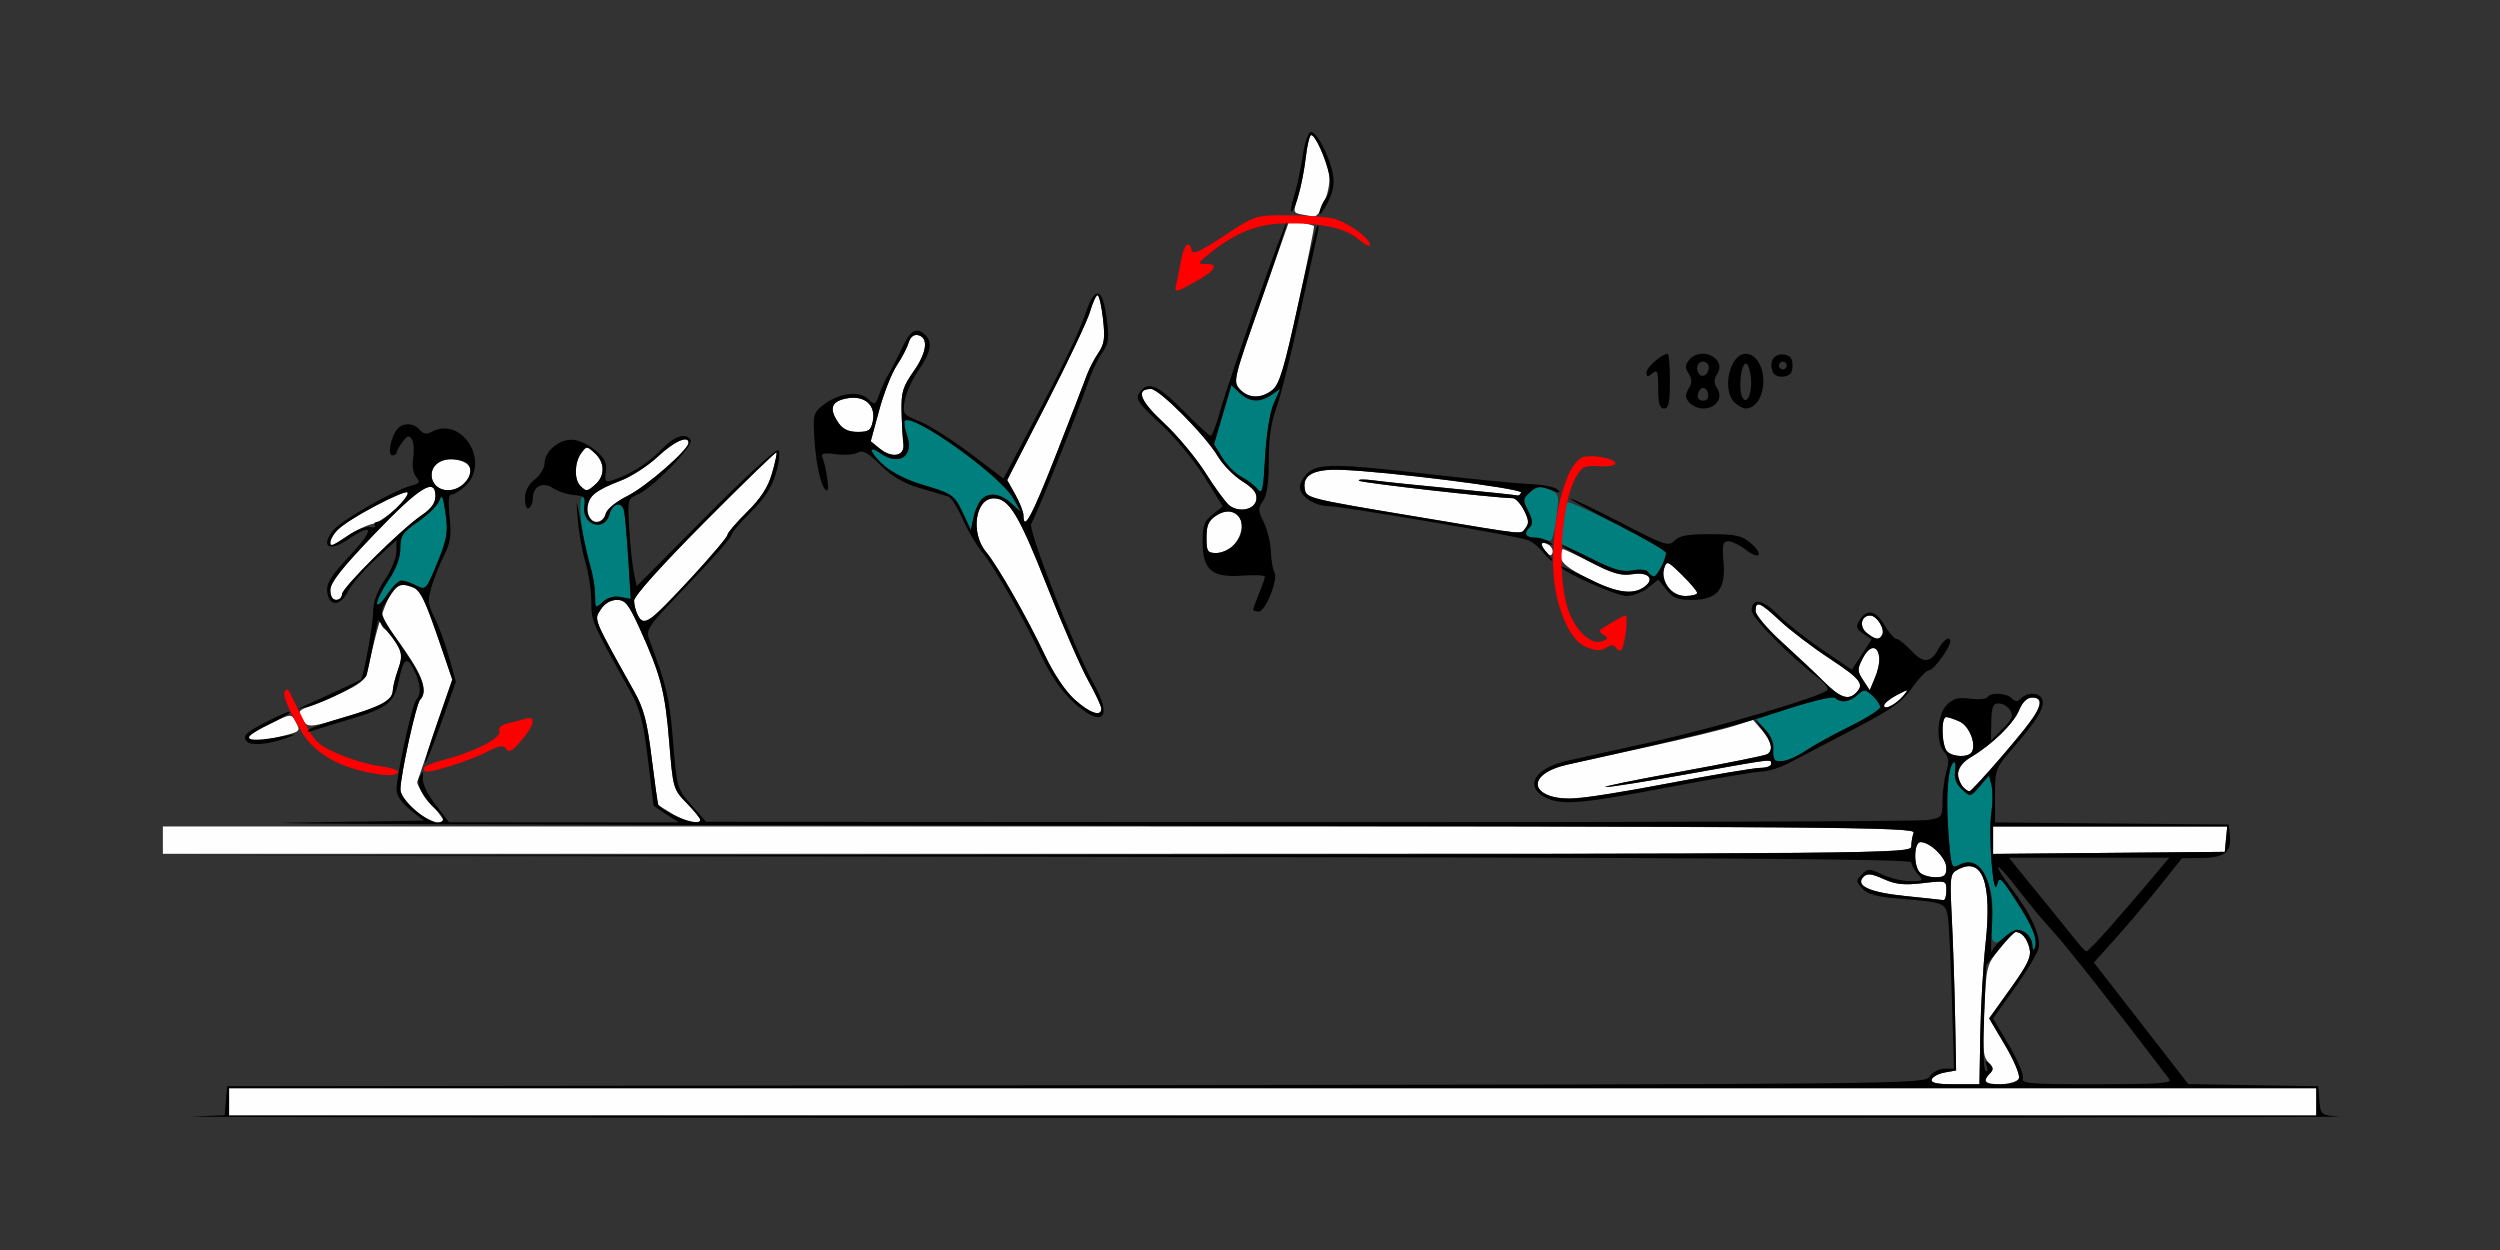 <?xml version="1.0" encoding="UTF-8" standalone="no"?>
<!-- Created with Inkscape (http://www.inkscape.org/) -->

<svg
   xmlns:dc="http://purl.org/dc/elements/1.1/"
   xmlns:cc="http://creativecommons.org/ns#"
   xmlns:rdf="http://www.w3.org/1999/02/22-rdf-syntax-ns#"
   xmlns:svg="http://www.w3.org/2000/svg"
   xmlns="http://www.w3.org/2000/svg"
   xmlns:sodipodi="http://sodipodi.sourceforge.net/DTD/sodipodi-0.dtd"
   xmlns:inkscape="http://www.inkscape.org/namespaces/inkscape"
   id="svg3336"
   version="1.1"
   inkscape:version="0.91 r13725"
   width="600"
   height="300"
   viewBox="0 0 600 300"
   sodipodi:docname="bb920801.svg">
  <rect x="0" y="0" width="600" height="300" fill="#333333" stroke="none"/>
  <defs
     id="defs3340" />
  <sodipodi:namedview
     pagecolor="#ffffff"
     bordercolor="#666666"
     borderopacity="1"
     objecttolerance="10"
     gridtolerance="10"
     guidetolerance="10"
     inkscape:pageopacity="0"
     inkscape:pageshadow="2"
     inkscape:window-width="1607"
     inkscape:window-height="851"
     id="namedview3338"
     showgrid="false"
     inkscape:zoom="0.8125046"
     inkscape:cx="123.63281"
     inkscape:cy="132.70556"
     inkscape:window-x="-22"
     inkscape:window-y="51"
     inkscape:window-maximized="0"
     inkscape:current-layer="svg3336" />
  <g
     id="g3346"
     transform="translate(34.417,24.913)">
    <path
       style="fill:#fefefe"
       d="m 20.561,239.531 0,-3.281 250.467,0 250.467,0 0,3.281 0,3.281 -250.467,0 -250.467,0 0,-3.281 z m 408.644,-5.391 c 0.214,-0.645 1.616,-1.392 3.115,-1.661 l 2.727,-0.49 -0.236,-12.635 c -0.13,-6.949 -0.48,-17.559 -0.778,-23.576 -0.519,-10.47 -0.457,-10.987 1.44,-12.005 5.9,-3.168 8.236,3.08 6.646,17.78 -0.586,5.419 -1.155,15.232 -1.265,21.805 l -0.199,11.951 -5.919,0.002 c -4.32,9.4e-4 -5.814,-0.315 -5.53,-1.17 z m 12.851,0.422 c 0,-0.412 0.508,-1.259 1.128,-1.882 0.881,-0.884 0.797,-1.464 -0.385,-2.649 -1.284,-1.288 -1.436,-3.166 -1.005,-12.415 0.499,-10.696 0.568,-10.971 3.718,-14.882 1.766,-2.191 3.497,-3.978 3.848,-3.97 1.445,0.033 2.722,1.537 3.293,3.879 0.495,2.03 -0.338,3.807 -4.533,9.672 l -5.139,7.186 3.845,6.493 c 2.121,3.581 3.603,7.126 3.305,7.906 -0.568,1.485 -8.076,2.101 -8.076,0.663 z m -19.159,-44.422 c -8.719,-0.889 -12.193,-2.503 -10.038,-4.665 0.84,-0.842 1.96,-0.71 4.778,0.564 2.906,1.315 4.88,1.525 9.377,1.002 5.68,-0.661 5.696,-0.656 5.696,1.773 0,1.34 -0.315,2.379 -0.701,2.31 -0.386,-0.07 -4.486,-0.512 -9.112,-0.983 z M 426.355,184.5 c -1.579,-1.584 -1.458,-7.312 0.154,-7.312 2.358,0 6.201,3.819 6.201,6.162 0,1.867 -0.469,2.276 -2.617,2.276 -1.439,0 -3.122,-0.506 -3.738,-1.125 z m -421.682,-7.781 0,-3.281 210.38,0 c 191.455,0 210.329,0.133 209.813,1.483 -0.312,0.816 -0.567,2.292 -0.567,3.281 0,1.767 -3.605,1.798 -209.813,1.798 l -209.813,0 0,-3.281 z m 439.252,0.014 0,-3.295 28.097,0 28.097,0 -0.293,3.047 -0.293,3.047 -27.804,0.248 -27.804,0.248 0,-3.295 z M 65.187,169.565 c -2.158,-1.768 -3.505,-3.68 -3.505,-4.975 0,-3.391 3.774,-20.601 4.731,-21.574 1.613,-1.64 0.9,-4.844 -2.111,-9.496 -3.849,-5.945 -7.293,-10.176 -7.293,-8.96 0,0.525 0.455,1.236 1.01,1.58 0.556,0.344 1.761,1.865 2.679,3.379 1.472,2.428 1.523,3.162 0.433,6.226 -0.68,1.91 -1.255,4.16 -1.277,4.999 -0.065,2.427 -2.197,3.626 -11.455,6.444 -7.874,2.396 -8.788,2.502 -9.848,1.141 -1.648,-2.117 -1.468,-2.799 0.935,-3.538 1.157,-0.356 4.725,-1.866 7.929,-3.356 4.636,-2.155 5.935,-3.233 6.361,-5.275 2.897,-13.905 5.677,-20.935 8.216,-20.782 4.177,0.252 4.81,1.277 9.755,15.793 l 2.368,6.953 -4.003,11.797 c -2.202,6.489 -4.169,12.236 -4.372,12.772 -0.203,0.536 1.114,2.712 2.927,4.837 1.813,2.124 3.295,4.111 3.295,4.416 0,1.469 -3.637,0.191 -6.776,-2.381 z m 61.916,0.948 c -1.799,-1.089 -3.379,-2.074 -3.511,-2.19 -0.132,-0.116 -0.851,-5.158 -1.599,-11.205 -1.125,-9.098 -1.873,-11.913 -4.334,-16.322 -9.82,-17.589 -9.547,-16.917 -7.907,-19.428 0.944,-1.445 2.39,-2.306 3.874,-2.306 2.036,0 2.808,0.968 5.51,6.915 5.04,11.094 6.074,15.07 7.055,27.116 0.914,11.221 0.97,11.419 4.19,14.726 1.795,1.844 3.264,3.651 3.264,4.016 0,1.298 -3.321,0.627 -6.542,-1.323 z m 209.579,-4.783 c -4.28,-2.07 -1.737,-5.628 5.105,-7.142 2.461,-0.545 11.413,-2.521 19.895,-4.391 8.481,-1.87 17.494,-4.061 20.029,-4.868 l 4.608,-1.467 2.167,2.528 c 2.318,2.703 2.756,4.76 1.216,5.715 -0.523,0.325 -9.881,2.21 -20.794,4.189 -10.913,1.979 -19.002,3.636 -17.974,3.681 1.028,0.045 10.07,-1.392 20.093,-3.193 20.681,-3.717 19.626,-3.591 19.626,-2.344 0,0.516 -1.157,0.938 -2.57,0.938 -1.414,3.9e-4 -11.402,1.683 -22.196,3.738 -20.328,3.871 -25.63,4.346 -29.206,2.617 z m 99.953,-1.856 c -2.107,-2.114 -1.269,-5.165 1.941,-7.065 5.083,-3.008 10.224,-8.004 11.575,-11.249 0.833,-2 1.919,-3.062 3.132,-3.062 2.101,0 2.318,1.429 0.655,4.313 -1.414,2.452 -14.966,18.182 -15.668,18.185 -0.283,9.4e-4 -1.019,-0.504 -1.636,-1.123 z m -3.738,-8.438 c -1.327,-1.331 -1.52,-8.25 -0.231,-8.25 0.49,0 1.941,0.48 3.225,1.067 2.339,1.069 4.074,5.454 2.908,7.348 -0.81,1.315 -4.531,1.211 -5.902,-0.165 z M 25.234,152.07 c 0,-0.408 2.303,-1.875 5.118,-3.26 4.947,-2.434 5.15,-2.458 6.075,-0.726 1.36,2.548 1.381,2.523 -3.196,3.679 -4.867,1.229 -7.997,1.349 -7.997,0.307 z m 198.225,-9.128 c -2.211,-2.003 -4.999,-6.162 -7.071,-10.547 -4.328,-9.156 -11.331,-21.44 -14.19,-24.889 -3.751,-4.525 -2.536,-12.819 1.879,-12.819 3.682,0 6.001,3.82 12.842,21.155 3.649,9.248 8.065,19.385 9.812,22.529 1.747,3.143 3.177,6.202 3.177,6.797 0,2.045 -2.804,1.077 -6.448,-2.226 z m 194.299,1.49 c 0,-0.521 1.367,-1.655 3.037,-2.522 2.862,-1.484 2.961,-1.483 1.712,0.027 -1.797,2.173 -4.75,3.724 -4.75,2.495 z m -14.486,-5.795 c -2.056,-2.053 -6.577,-6.309 -10.047,-9.458 -3.47,-3.149 -6.308,-6.503 -6.308,-7.452 0,-2.573 1.057,-2.147 5.905,2.381 2.419,2.259 7.757,6.32 11.863,9.024 7.487,4.931 8.428,6.153 6.344,8.243 -1.867,1.872 -3.836,1.177 -7.757,-2.738 z m 9.473,-0.292 c -1.448,-2.216 -1.456,-2.644 -0.096,-5.282 2.767,-5.368 5.415,-1.241 2.961,4.615 l -1.29,3.078 -1.575,-2.411 z m 0.924,-11.298 c -1.952,-1.482 -1.46,-4.234 0.756,-4.234 1.635,0 3.678,3.369 2.854,4.707 -0.752,1.221 -1.511,1.121 -3.61,-0.473 z m -294.937,-4.16 c -0.536,-1.004 -0.974,-2.645 -0.974,-3.646 0,-1.108 6.623,-8.485 16.932,-18.858 9.313,-9.371 17.073,-16.896 17.246,-16.723 0.173,0.173 -0.305,2.432 -1.061,5.02 -0.989,3.385 -2.682,5.996 -6.031,9.306 -2.561,2.53 -4.656,4.983 -4.656,5.45 0,1.155 -16.683,19.236 -18.795,20.37 -1.297,0.696 -1.912,0.484 -2.661,-0.92 z m -73.871,-6.204 c 0,-1.757 2.752,-5.255 10.514,-13.359 10.898,-11.38 14.72,-13.769 14.72,-9.2 0,1.67 -0.987,3.045 -3.337,4.647 -4.984,3.398 -19.093,17.397 -19.093,18.945 0,0.741 -0.631,1.348 -1.402,1.348 -0.878,0 -1.402,-0.889 -1.402,-2.38 z m 320.972,-0.855 c -0.924,-1.415 -1.255,-3.074 -0.862,-4.317 0.61,-1.929 0.802,-1.86 4.283,1.551 2.004,1.963 3.644,3.906 3.644,4.317 0,0.411 -1.252,0.747 -2.782,0.747 -1.922,0 -3.246,-0.711 -4.283,-2.298 z m -19.337,-1.98 c -4.584,-2.36 -6.308,-3.757 -6.308,-5.11 0,-1.024 0.221,-1.862 0.491,-1.862 0.27,0 3.444,1.492 7.054,3.315 5.167,2.61 7.227,3.191 9.683,2.728 3.754,-0.706 5.444,1.088 2.831,3.005 -2.774,2.035 -7.005,1.396 -13.749,-2.076 z m -9.98,-6.423 c -1.478,-1.786 -1.036,-2.667 0.776,-1.544 0.69,0.428 1.083,1.295 0.873,1.927 -0.272,0.817 -0.748,0.707 -1.649,-0.383 z m -81.375,-3.34 c 0,-2.923 0.495,-4.054 2.291,-5.234 3.279,-2.155 6.121,-1.012 6.121,2.463 0,3.366 -2.928,6.499 -6.075,6.499 -2.101,0 -2.336,-0.376 -2.336,-3.728 z m -210.28,1.02 c 0,-1.936 3.733,-4.931 10.631,-8.529 4.048,-2.111 7.594,-3.604 7.88,-3.318 0.956,0.959 -5.676,6.962 -8.341,7.549 -1.447,0.319 -4.136,1.604 -5.975,2.856 -3.672,2.5 -4.195,2.68 -4.195,1.442 z M 306.075,99.183 c -27.151,-4.531 -27.031,-4.501 -27.382,-6.94 -0.46,-3.199 2.284,-4.606 8.6,-4.409 10.57,0.329 43.611,4.482 43.342,5.448 -0.144,0.516 -0.547,0.842 -0.896,0.725 -0.349,-0.117 -7.289,-0.851 -15.421,-1.632 -8.132,-0.781 -16.678,-1.674 -18.991,-1.985 -2.313,-0.311 -3.927,-0.281 -3.585,0.067 0.486,0.495 31.946,4.07 36.973,4.201 0.629,0.017 1.812,1.326 2.629,2.91 1.158,2.247 1.241,3.174 0.377,4.219 -1.344,1.625 1.294,1.892 -25.645,-2.603 z m -198.91,0.505 c -1.195,-1.199 -0.611,-4.72 1.012,-6.102 0.9,-0.766 3.726,-2.168 6.282,-3.115 2.556,-0.947 6.595,-3.55 8.975,-5.784 3.913,-3.672 7.406,-5.241 7.406,-3.327 0,1.655 -10.144,10.493 -14.599,12.719 -2.795,1.397 -4.994,3.191 -5.286,4.312 -0.486,1.865 -2.528,2.563 -3.791,1.296 z m 104.05,-0.888 c 0,-0.832 -0.88,-3.084 -1.957,-5.005 l -1.957,-3.492 9.357,-18.198 c 5.146,-10.009 9.878,-19.991 10.516,-22.182 0.637,-2.191 1.459,-3.984 1.825,-3.984 0.366,0 0.952,2.541 1.303,5.646 0.528,4.684 0.338,6.081 -1.118,8.203 -0.965,1.406 -2.211,3.823 -2.769,5.37 -0.558,1.547 -3.862,10.09 -7.343,18.984 -5.807,14.84 -7.857,18.664 -7.857,14.659 z m 49.389,-2.432 c -0.849,-0.666 -3.409,-4.165 -5.689,-7.774 -2.28,-3.609 -6.776,-9.003 -9.991,-11.985 -5.786,-5.366 -6.851,-8.171 -3.105,-8.171 2.017,0 13.095,11.169 16.099,16.232 1.167,1.967 3.78,4.625 5.806,5.908 2.749,1.741 3.61,2.856 3.392,4.393 -0.347,2.444 -4.139,3.258 -6.511,1.397 z M 70.28,91.688 c -2.499,-2.507 -0.56,-6.375 3.195,-6.375 5.028,0 6.658,2.919 3.321,5.948 -2.008,1.823 -4.933,2.014 -6.515,0.427 z m 34.579,0 c -1.518,-1.523 -1.416,-5.613 0.196,-7.824 1.293,-1.774 1.354,-1.774 3.271,-0.034 2.409,2.187 2.514,5.371 0.244,7.431 -2.04,1.852 -2.264,1.878 -3.711,0.427 z m 71.827,-8.958 -2.135,-1.734 2.027,-7.451 c 1.115,-4.098 3.013,-8.928 4.22,-10.732 1.206,-1.805 2.481,-4.254 2.833,-5.444 0.397,-1.341 1.231,-2.05 2.196,-1.865 2.658,0.508 2.273,4.086 -0.93,8.645 -2.651,3.772 -3.041,5.063 -2.936,9.71 0.067,2.948 0.262,6.415 0.435,7.704 0.404,3.015 -2.663,3.642 -5.71,1.167 z m -9.811,-6.063 c -2.42,-3.465 -1.847,-5.258 1.903,-5.963 4.311,-0.811 7.053,1.576 6.281,5.469 -0.435,2.193 -0.976,2.578 -3.621,2.578 -2.153,0 -3.556,-0.64 -4.564,-2.084 z m 96.23,-8.205 c -1.616,-1.791 -1.45,-2.475 5.141,-21.182 l 6.811,-19.331 2.824,0.566 c 1.553,0.312 2.932,0.675 3.065,0.809 0.133,0.133 -1.591,8.662 -3.831,18.954 -3.295,15.139 -4.463,19.029 -6.118,20.373 -2.687,2.182 -5.819,2.107 -7.891,-0.19 z m 14.773,-41.926 c -1.943,-0.38 -1.975,-0.561 -0.769,-4.325 0.692,-2.161 1.53,-6.355 1.861,-9.32 C 279.303,9.926 279.886,7.5 280.268,7.5 c 0.932,0 3.435,5.372 4.262,9.148 0.712,3.25 -1.894,10.586 -3.689,10.387 -0.514,-0.057 -1.847,-0.282 -2.962,-0.5 z"
       id="path3356"
       inkscape:connector-curvature="0" />
    <path
       style="fill:#007f7f"
       d="m 453.345,201.83 c -0.041,-1.142 -0.955,-2.549 -2.031,-3.127 -1.614,-0.866 -2.34,-0.691 -4.136,1.003 -3.035,2.86 -4.191,1.707 -3.571,-3.56 1.076,-9.145 -2.977,-16.079 -7.864,-13.455 -1.801,0.967 -1.905,0.645 -2.54,-7.851 -0.646,-8.645 -0.085,-15.963 1.291,-16.816 0.376,-0.233 0.516,0.723 0.311,2.126 -0.257,1.76 0.257,3.121 1.659,4.395 2.032,1.845 2.033,1.845 4.257,-0.749 l 2.224,-2.594 0.596,2.38 c 0.328,1.309 0.311,4.286 -0.038,6.616 -0.771,5.157 0.458,20.803 1.359,17.302 0.563,-2.188 0.865,-1.942 4.538,3.708 4.099,6.306 5.326,9.434 4.506,11.486 -0.267,0.667 -0.518,0.278 -0.559,-0.864 z m -62.04,-43.99 c -0.339,-0.34 -0.383,-1.551 -0.098,-2.691 0.348,-1.392 -0.238,-2.954 -1.784,-4.758 l -2.303,-2.686 9.01,-2.975 c 5.39,-1.78 9.367,-2.637 9.898,-2.134 1.357,1.286 3.455,1.008 5.347,-0.71 1.593,-1.446 1.836,-1.436 3.578,0.145 1.028,0.933 1.869,2.172 1.869,2.752 0,0.58 -3.259,2.658 -7.243,4.617 -3.984,1.959 -8.715,4.54 -10.514,5.737 -3.776,2.511 -6.876,3.59 -7.761,2.703 z M 56.075,119.89 c 0,-0.816 1.254,-3.339 2.787,-5.608 1.833,-2.714 2.793,-5.313 2.804,-7.596 0.015,-3.058 0.524,-3.821 4.285,-6.416 2.348,-1.62 4.612,-3.855 5.032,-4.967 0.631,-1.671 0.882,-1.248 1.447,2.44 0.792,5.171 0.499,6.8 -2.487,13.845 -2.132,5.029 -2.265,5.146 -4.527,3.998 -3.534,-1.794 -4.397,-1.511 -6.97,2.288 -1.314,1.94 -2.37,2.838 -2.37,2.016 z m 52.336,-1.939 c 0,-1.803 -0.622,-5.349 -1.381,-7.88 -1.833,-6.107 -2.796,-15 -1.699,-15.681 0.49,-0.304 0.707,0.591 0.495,2.041 -0.68,4.65 4.868,6.549 6.037,2.067 0.706,-2.709 2.993,-3.186 3.498,-0.73 0.235,1.142 0.69,6.348 1.011,11.568 l 0.584,9.492 -2.436,-0.467 c -1.555,-0.298 -3.1,0.136 -4.272,1.2 -1.792,1.627 -1.836,1.588 -1.836,-1.61 z m 252.752,-5.535 c -0.375,-0.609 -1.879,-0.787 -3.72,-0.44 -2.433,0.458 -4.6,-0.167 -10.178,-2.936 l -7.087,-3.518 0.599,-4.714 c 0.329,-2.593 0.77,-4.908 0.98,-5.145 0.606,-0.686 23.665,11.105 23.665,12.101 0,1.515 -2.125,5.674 -2.899,5.674 -0.401,0 -1.013,-0.46 -1.359,-1.022 z m -26.817,-8.087 c -2.755,-0.419 -3.171,-1.163 -1.556,-2.783 0.729,-0.731 0.608,-1.806 -0.433,-3.824 -1.352,-2.622 -1.324,-2.917 0.416,-4.497 1.481,-1.345 2.383,-1.503 4.405,-0.772 2.08,0.752 2.498,1.421 2.302,3.687 -0.453,5.225 -1.247,8.862 -1.905,8.721 -0.362,-0.077 -1.815,-0.316 -3.229,-0.531 z M 196.728,98.306 c -2.097,-4.475 -2.474,-4.734 -10.222,-7.029 -3.053,-0.904 -6.943,-2.871 -8.645,-4.37 -3.474,-3.059 -4.222,-5.305 -1.018,-3.053 4.522,3.177 8.177,0.734 6.428,-4.298 -0.57,-1.641 -0.813,-3.209 -0.539,-3.483 1.907,-1.913 22.928,13.121 26.028,18.616 l 1.851,3.281 -2.329,-2.109 c -4.174,-3.781 -7.903,-2.317 -9.104,3.573 l -0.583,2.859 -1.868,-3.986 z m 70.63,-5.872 c -0.734,-0.891 -2.48,-2.215 -3.882,-2.942 -1.401,-0.727 -3.442,-2.774 -4.536,-4.548 l -1.988,-3.227 2.082,-7.098 2.082,-7.098 1.979,1.865 c 2.369,2.233 4.921,2.376 7.689,0.431 l 2.041,-1.434 -1.55,3.543 c -0.922,2.107 -1.76,7.31 -2.067,12.836 -0.457,8.221 -0.67,9.106 -1.85,7.673 z"
       id="path3352"
       inkscape:connector-curvature="0" />
    <path
       style="fill:#fe0000"
       d="m 53.271,160.328 c -6.849,-1.479 -12.193,-4.707 -14.912,-9.008 -3.284,-5.195 -5.149,-9.635 -4.373,-10.413 0.326,-0.327 0.698,-0.419 0.827,-0.204 0.129,0.215 1.621,3.19 3.318,6.612 2.84,5.729 3.505,6.41 8.411,8.613 2.93,1.316 7.527,2.683 10.216,3.038 2.689,0.355 4.662,1.014 4.384,1.465 -0.58,0.942 -3.191,0.908 -7.871,-0.103 z m 14.019,-0.842 c 0,-0.454 1.998,-1.324 4.439,-1.932 7.222,-1.798 14.312,-5.371 13.721,-6.915 -0.346,-0.905 0.345,-1.552 2.111,-1.975 1.444,-0.346 3.362,-0.848 4.261,-1.116 2.504,-0.746 1.99,1.639 -1.141,5.299 -2.135,2.496 -2.969,2.956 -3.612,1.99 -0.677,-1.017 -1.613,-0.857 -4.934,0.846 -3.541,1.816 -12.02,4.584 -14.145,4.617 -0.386,0.007 -0.701,-0.361 -0.701,-0.815 z m 278.906,-29.141 c -4.264,-1.731 -7.856,-10.957 -7.861,-20.189 -0.007,-11.649 2.947,-22.794 6.664,-25.145 1.678,-1.062 8.273,-0.026 8.273,1.299 0,0.502 -1.751,0.799 -3.892,0.661 -3.454,-0.223 -4.079,0.065 -5.553,2.561 -3.602,6.099 -4.671,23.705 -1.929,31.791 1.743,5.143 5.56,8.693 8.237,7.662 1.407,-0.542 1.462,-0.784 0.334,-1.484 -0.742,-0.46 -1.151,-0.987 -0.908,-1.171 1.584,-1.204 5.62,-3.517 6.138,-3.517 0.748,0 -0.146,7.399 -0.997,8.253 -0.328,0.329 -0.9,0.106 -1.271,-0.497 -0.443,-0.719 -1.148,-0.795 -2.052,-0.222 -1.643,1.042 -2.61,1.042 -5.181,-0.002 z M 247.966,42.891 c 0.278,-1.16 0.791,-3.691 1.14,-5.625 0.649,-3.592 1.919,-4.662 2.461,-2.074 0.229,1.095 2.1,0.254 7.779,-3.498 7.45,-4.922 7.503,-4.939 14.953,-4.944 4.112,-0.003 9.041,0.322 10.954,0.723 3.505,0.733 9.14,4.707 9.14,6.445 0,0.516 -1.264,-0.129 -2.808,-1.433 -3.239,-2.734 -8.992,-3.943 -17.898,-3.762 -6.511,0.133 -11.82,2.311 -18.079,7.418 -2.654,2.165 -2.691,2.288 -0.701,2.293 3.291,0.007 2.489,1.503 -2.221,4.143 -5.255,2.946 -5.352,2.952 -4.72,0.315 z"
       id="path3350"
       inkscape:connector-curvature="0" />
    <path
       style="fill:#000000"
       d="m 11.862,243.053 7.656,-0.315 0.288,-3.479 0.288,-3.479 203.652,-0.236 c 202.381,-0.235 203.66,-0.248 204.96,-2.109 0.719,-1.03 2.325,-1.873 3.568,-1.873 l 2.261,0 -0.494,-16.641 c -0.272,-9.152 -0.7,-18.008 -0.953,-19.68 -0.522,-3.456 -0.883,-3.594 -11.746,-4.486 -5.414,-0.445 -7.567,-1.036 -8.816,-2.42 -1.541,-1.708 -1.548,-1.937 -0.098,-3.391 1.45,-1.454 1.779,-1.452 4.876,0.029 1.827,0.874 4.844,1.589 6.705,1.589 3.219,0 3.309,-0.084 1.837,-1.714 -0.851,-0.943 -1.547,-2.208 -1.547,-2.81 0,-0.832 -50.523,-1.153 -210.047,-1.334 L 4.206,180.465 214.252,180.232 c 206.358,-0.228 210.047,-0.264 210.047,-2.031 0,-0.989 0.255,-2.466 0.567,-3.281 0.516,-1.349 -18.434,-1.502 -210.047,-1.699 C 98.982,173.103 18.4,172.787 35.749,172.519 l 31.543,-0.488 -3.272,-2.618 c -2.033,-1.627 -3.272,-3.434 -3.272,-4.773 0,-3.43 3.766,-20.644 4.731,-21.625 1.298,-1.32 1.067,-3.989 -0.633,-7.285 -1.689,-3.276 -2.459,-2.636 -3.628,3.02 -1.022,4.944 -2.786,6.305 -11.581,8.936 -4.427,1.324 -8.679,2.623 -9.45,2.885 -0.878,0.299 -1.053,0.163 -0.467,-0.366 0.514,-0.464 4.299,-1.8 8.411,-2.97 8.619,-2.452 11.665,-4.115 11.723,-6.397 0.023,-0.89 0.589,-3.158 1.259,-5.039 1.314,-3.691 0.954,-4.93 -2.737,-9.407 l -2.073,-2.514 -1.145,5.795 c -0.63,3.187 -1.342,6.539 -1.583,7.449 -0.42,1.585 -9.443,6.38 -14.322,7.611 l -2.336,0.589 2.336,-1.109 c 1.285,-0.61 4.65,-2.152 7.477,-3.427 2.827,-1.275 5.273,-2.424 5.436,-2.553 0.663,-0.525 2.975,-13.312 2.975,-16.452 0,-2.198 0.972,-4.814 2.787,-7.5 1.533,-2.269 2.794,-5.349 2.804,-6.845 l 0.017,-2.719 -5.028,4.594 c -2.765,2.527 -5.741,5.99 -6.612,7.697 -1.891,3.702 -4.575,3.717 -5.002,0.028 -0.225,-1.944 0.957,-3.813 5.481,-8.664 5.952,-6.382 5.725,-8.033 -0.519,-3.782 -4.403,2.997 -6.54,1.797 -3.669,-2.061 1.815,-2.439 14.606,-9.786 19.007,-10.917 1.922,-0.494 2.077,-0.797 1.047,-2.042 -0.729,-0.881 -1.009,-2.701 -0.705,-4.581 0.278,-1.716 0.138,-3.714 -0.309,-4.441 -0.669,-1.086 -1.065,-0.988 -2.223,0.549 -0.775,1.029 -1.422,2.187 -1.439,2.574 -0.016,0.387 -0.496,0.703 -1.066,0.703 -1.188,0 -0.326,-4.447 1.225,-6.323 1.316,-1.59 3.999,-1.486 5.402,0.209 0.833,1.007 1.615,1.135 2.857,0.469 7.247,-3.891 14.175,7.238 8.081,12.981 -1.19,1.121 -2.655,2.038 -3.257,2.038 -0.775,0 -0.928,1.587 -0.527,5.439 0.456,4.375 0.199,6.163 -1.312,9.141 -1.033,2.036 -2.391,5.423 -3.018,7.527 -1.002,3.366 -0.916,4.265 0.723,7.5 1.024,2.021 2.592,6.297 3.485,9.501 l 1.623,5.826 -3.517,9.901 c -1.934,5.446 -3.672,9.746 -3.861,9.556 -0.189,-0.19 1.205,-4.742 3.098,-10.116 l 3.443,-9.77 -2.389,-7.018 c -4.163,-12.228 -5.163,-14.403 -6.945,-15.106 -3.091,-1.219 -3.887,-0.876 -6.03,2.602 -2.369,3.845 -2.744,2.722 4.524,13.541 3.909,5.819 4.822,8.988 3.096,10.743 -0.959,0.975 -4.731,18.186 -4.731,21.586 0,2.315 6.206,7.898 8.779,7.898 1.901,0 1.926,-1.292 0.056,-2.849 -3.322,-2.766 -5.233,-6.451 -4.228,-8.153 0.872,-1.477 0.953,-1.433 0.755,0.406 -0.127,1.183 1.171,3.862 3.049,6.293 l 3.271,4.233 27.57,0.02 27.57,0.02 -3.037,-1.951 c -1.671,-1.073 -3.037,-2.031 -3.037,-2.129 0,-0.098 -0.615,-5.147 -1.366,-11.221 -1.131,-9.142 -1.877,-11.96 -4.337,-16.371 -9.242,-16.568 -9.207,-16.488 -9.229,-21.351 -0.012,-2.625 -0.643,-6.844 -1.403,-9.375 -0.76,-2.531 -1.591,-7.133 -1.847,-10.227 -0.462,-5.581 -0.455,-5.569 0.849,1.406 0.723,3.867 1.764,8.505 2.314,10.306 0.55,1.801 0.999,4.714 0.999,6.473 0,3.12 0.045,3.158 1.836,1.531 1.172,-1.064 2.717,-1.498 4.272,-1.2 l 2.436,0.467 -0.584,-9.492 c -0.321,-5.221 -0.776,-10.426 -1.011,-11.568 -0.505,-2.456 -2.792,-1.979 -3.498,0.73 -1.142,4.381 -6.72,2.602 -6.057,-1.931 0.313,-2.142 0.006,-2.473 -2.468,-2.663 -1.554,-0.119 -3.811,-0.863 -5.014,-1.654 -2.516,-1.654 -4.866,-0.448 -4.866,2.497 0,0.938 -0.421,1.966 -0.935,2.284 -0.543,0.337 -0.935,-0.593 -0.935,-2.22 0,-1.87 0.776,-3.412 2.336,-4.643 1.285,-1.014 2.336,-2.732 2.336,-3.818 0,-2.824 3.278,-5.724 6.47,-5.724 1.596,0 3.963,1.039 5.691,2.498 2.337,1.973 2.877,3.059 2.568,5.168 -0.343,2.343 -0.152,2.597 1.552,2.07 4.12,-1.275 8.614,-4.082 11.706,-7.31 3.23,-3.373 5.931,-4.258 7.117,-2.333 0.79,1.281 -9.268,11.616 -12.687,13.037 -2.466,1.025 -2.497,1.147 -2.079,8.252 0.234,3.966 0.733,8.688 1.109,10.493 l 0.684,3.281 16.6,-16.732 c 9.23,-9.303 16.956,-16.375 17.402,-15.928 0.446,0.447 0.188,2.904 -0.581,5.534 -0.997,3.411 -2.68,6.012 -6.038,9.33 -2.561,2.53 -4.658,5.038 -4.66,5.573 -0.002,0.535 -4.652,5.824 -10.334,11.754 -10.143,10.586 -10.31,10.832 -9.261,13.594 4.039,10.633 4.747,13.677 5.591,24.044 0.919,11.287 0.956,11.413 4.43,15.377 l 3.503,3.997 144.86,0.078 c 79.673,0.043 146.437,-0.183 148.364,-0.503 3.39,-0.562 3.505,-0.708 3.505,-4.449 0,-2.127 0.414,-5.316 0.92,-7.085 0.717,-2.508 0.614,-3.556 -0.467,-4.755 -2.124,-2.354 -1.78,-8.965 0.59,-11.343 1.563,-1.567 2.74,-1.881 5.607,-1.495 1.996,0.269 3.865,0.107 4.152,-0.36 0.753,-1.222 4.516,-1.044 5.833,0.277 0.872,0.875 1.371,0.875 2.243,0 1.532,-1.537 4.433,-1.418 5.055,0.208 0.707,1.849 -1.011,4.783 -6.56,11.197 -4.725,5.463 -4.757,5.541 -4.757,11.939 l 0,6.44 28.037,0.249 28.037,0.249 0.301,2.635 c 0.451,3.949 -1.263,5.325 -6.724,5.398 l -4.792,0.064 -5.368,6.733 c -2.953,3.703 -7.707,9.334 -10.566,12.513 l -5.198,5.78 11.329,14.588 11.329,14.588 15.592,0.257 15.592,0.257 0.287,3.466 c 0.282,3.406 0.364,3.473 4.673,3.815 2.412,0.192 -114.212,0.339 -259.166,0.327 -144.953,-0.012 -260.106,-0.164 -255.895,-0.337 z m 509.634,-3.522 0,-3.281 -250.467,0 -250.467,0 0,3.281 0,3.281 250.467,0 250.467,0 0,-3.281 z m -80.642,-16.174 c 0.109,-6.573 0.678,-16.385 1.265,-21.805 1.59,-14.7 -0.745,-20.948 -6.646,-17.78 -1.897,1.018 -1.959,1.535 -1.44,12.005 0.298,6.018 0.648,16.627 0.778,23.576 l 0.236,12.635 -2.727,0.49 c -1.5,0.269 -2.902,1.017 -3.115,1.661 -0.284,0.855 1.21,1.171 5.53,1.17 l 5.919,-0.002 0.199,-11.951 z m 9.279,10.542 c 0.298,-0.779 -1.184,-4.325 -3.305,-7.906 l -3.845,-6.493 5.139,-7.186 c 4.195,-5.866 5.028,-7.643 4.533,-9.672 -0.571,-2.342 -1.848,-3.846 -3.293,-3.879 -0.351,-0.008 -2.091,1.779 -3.866,3.97 l -3.228,3.984 -0.497,12.414 c -0.281,7.017 -0.128,12.642 0.351,12.939 0.466,0.289 0.58,-0.235 0.253,-1.164 -0.486,-1.381 -0.364,-1.475 0.665,-0.517 0.979,0.911 1.01,1.422 0.138,2.297 -1.935,1.941 -1.246,2.625 2.646,2.625 2.495,0 3.95,-0.477 4.308,-1.413 z m 36.122,0.241 c -13.273,-17.469 -24.766,-32.08 -27.837,-35.391 -2.152,-2.32 -5.939,-6.86 -8.414,-10.088 -2.475,-3.228 -4.674,-5.695 -4.886,-5.483 -0.212,0.213 1.171,2.432 3.074,4.932 4.9,6.438 7.329,11.803 6.622,14.629 -0.323,1.29 -2.907,5.59 -5.742,9.554 l -5.155,7.208 3.845,6.493 c 2.121,3.581 3.603,7.126 3.305,7.906 -0.47,1.229 1.839,1.413 17.769,1.413 14.499,0 18.124,-0.244 17.419,-1.172 z m -39.484,-34.267 c 2.191,-1.747 3.067,-1.964 4.603,-1.139 1.043,0.56 1.93,1.953 1.971,3.095 0.041,1.142 0.292,1.531 0.559,0.864 0.821,-2.052 -0.407,-5.181 -4.506,-11.486 -3.673,-5.65 -3.974,-5.896 -4.538,-3.708 -0.901,3.5 -2.13,-12.145 -1.359,-17.302 0.348,-2.33 0.365,-5.307 0.038,-6.616 l -0.596,-2.38 -2.224,2.594 c -2.224,2.593 -2.224,2.593 -4.257,0.749 -1.403,-1.274 -1.917,-2.635 -1.659,-4.395 0.205,-1.402 0.065,-2.359 -0.311,-2.126 -1.375,0.852 -1.937,8.171 -1.291,16.816 0.635,8.496 0.739,8.818 2.54,7.851 5.254,-2.821 8.645,3.836 7.886,15.478 -0.24,3.671 -0.239,6.042 8.4e-4,5.269 0.24,-0.773 1.654,-2.377 3.142,-3.564 z m 25.213,-2.296 c 2.839,-3.222 7.201,-8.285 9.693,-11.249 l 4.532,-5.391 -19.247,0 -19.247,0 7.685,9.447 c 4.227,5.196 8.316,10.243 9.087,11.215 0.771,0.972 1.612,1.783 1.869,1.802 0.257,0.019 2.79,-2.602 5.629,-5.824 z m -39.273,-8.763 c 0,-2.429 -0.016,-2.434 -5.696,-1.773 -4.497,0.524 -6.471,0.313 -9.377,-1.002 -2.818,-1.274 -3.938,-1.407 -4.778,-0.564 -2.155,2.162 1.319,3.776 10.038,4.665 4.626,0.471 8.727,0.914 9.112,0.983 0.386,0.07 0.701,-0.97 0.701,-2.31 z m 0,-5.465 c 0,-2.343 -3.843,-6.162 -6.201,-6.162 -1.612,0 -1.733,5.729 -0.154,7.312 0.617,0.619 2.299,1.125 3.738,1.125 2.147,0 2.617,-0.408 2.617,-2.276 z m 67.115,-6.865 0.293,-3.047 -28.097,0 -28.097,0 0,3.295 0,3.295 27.804,-0.248 27.804,-0.248 0.293,-3.047 z M 133.645,171.836 c 0,-0.365 -1.469,-2.172 -3.264,-4.016 -3.22,-3.308 -3.276,-3.505 -4.19,-14.726 -0.981,-12.047 -2.016,-16.022 -7.055,-27.116 -2.701,-5.947 -3.473,-6.915 -5.51,-6.915 -1.484,0 -2.93,0.861 -3.874,2.306 -1.64,2.511 -1.914,1.84 7.907,19.428 2.462,4.409 3.209,7.224 4.334,16.322 0.748,6.047 1.467,11.089 1.599,11.205 3.195,2.804 10.053,5.201 10.053,3.513 z M 445.794,156.888 C 455.431,145.742 457.119,142.5 453.284,142.5 c -1.213,0 -2.299,1.061 -3.132,3.062 -1.351,3.244 -6.492,8.24 -11.575,11.249 -1.985,1.175 -3.062,2.538 -3.062,3.876 0,1.903 1.543,4.317 2.757,4.311 0.283,-9.4e-4 3.668,-3.65 7.523,-8.109 z m -6.995,-1.286 c 1.167,-1.894 -0.569,-6.279 -2.908,-7.348 -1.284,-0.587 -2.735,-1.067 -3.225,-1.067 -1.289,0 -1.096,6.919 0.231,8.25 1.371,1.376 5.092,1.479 5.902,0.165 z m 9.22,-10.063 c -0.565,-0.898 -1.795,-1.633 -2.735,-1.633 -1.404,0 -1.723,0.795 -1.792,4.46 l -0.084,4.46 2.819,-2.827 c 2.294,-2.301 2.627,-3.131 1.792,-4.46 z M 131.633,113.593 c 4.705,-5.119 8.554,-9.69 8.554,-10.157 0,-0.468 2.095,-2.92 4.656,-5.45 3.349,-3.309 5.042,-5.921 6.031,-9.306 0.756,-2.588 1.234,-4.847 1.061,-5.02 -0.173,-0.173 -7.933,7.352 -17.246,16.723 -10.309,10.373 -16.932,17.75 -16.932,18.858 0,1.001 0.438,2.642 0.974,3.646 1.405,2.634 2.985,1.496 12.902,-9.293 z m -69.683,0.796 c 0.624,0.008 2.183,0.546 3.465,1.197 2.263,1.148 2.395,1.031 4.527,-3.998 2.986,-7.044 3.279,-8.673 2.487,-13.845 -0.565,-3.689 -0.815,-4.111 -1.447,-2.44 -0.42,1.112 -2.684,3.347 -5.032,4.967 -3.761,2.596 -4.27,3.358 -4.285,6.416 -0.011,2.283 -0.97,4.882 -2.804,7.596 -1.533,2.269 -2.787,4.793 -2.787,5.608 0,0.822 1.056,-0.076 2.37,-2.016 1.304,-1.924 2.881,-3.493 3.505,-3.485 z m -14.286,3.326 c 0,-1.548 14.108,-15.547 19.093,-18.945 2.35,-1.602 3.337,-2.977 3.337,-4.647 0,-4.569 -3.821,-2.18 -14.72,9.2 -7.762,8.105 -10.514,11.602 -10.514,13.359 0,1.491 0.524,2.38 1.402,2.38 0.771,0 1.402,-0.606 1.402,-1.348 z m 1.57,-14.175 c 1.937,-1.319 4.27,-2.202 5.183,-1.962 0.913,0.24 1.425,0.053 1.137,-0.415 -0.288,-0.468 0.049,-0.85 0.75,-0.85 1.51,0 7.821,-6.3 7.068,-7.056 -0.781,-0.784 -14.996,6.869 -16.876,9.085 -1.548,1.825 -2.143,3.596 -1.21,3.596 0.234,0 2.011,-1.079 3.948,-2.398 z m 61.722,-5.148 c 0.292,-1.122 2.492,-2.916 5.286,-4.312 4.455,-2.226 14.599,-11.064 14.599,-12.719 0,-1.914 -3.493,-0.345 -7.406,3.327 -2.381,2.234 -6.42,4.837 -8.975,5.784 -5.768,2.138 -7.918,3.916 -7.918,6.55 0,3.673 3.528,4.769 4.414,1.372 z M 76.796,91.261 c 2.101,-1.907 2.217,-4.615 0.231,-5.379 -3.971,-1.529 -7.867,0.047 -7.867,3.181 0,3.627 4.603,4.952 7.637,2.198 z m 31.776,0 c 2.269,-2.06 2.164,-5.244 -0.244,-7.431 -1.917,-1.74 -1.978,-1.74 -3.271,0.034 -1.612,2.211 -1.714,6.301 -0.196,7.824 1.447,1.451 1.671,1.426 3.711,-0.427 z m 227.644,75.078 c -4.847,-2.638 -2.095,-6.986 5.485,-8.667 2.509,-0.556 11.501,-2.55 19.982,-4.431 15.923,-3.531 41.609,-11.133 42.5,-12.579 0.278,-0.451 -0.804,-1.804 -2.404,-3.007 -6.373,-4.789 -15.796,-14.313 -15.796,-15.964 0,-3.243 2.578,-2.855 6.382,0.96 2.048,2.054 6.859,5.857 10.692,8.452 l 6.969,4.717 2.374,-3.638 2.374,-3.638 -2.013,-1.373 c -1.638,-1.118 -1.82,-1.694 -0.978,-3.101 1.765,-2.947 3.942,-2.582 6.059,1.017 1.083,1.842 2.39,3.348 2.904,3.348 0.514,0 2.115,1.268 3.558,2.817 2.913,3.128 4.692,2.986 6.564,-0.523 1.123,-2.104 2.777,-3.118 2.777,-1.702 0,1.424 -3.998,6.908 -5.037,6.908 -0.63,0 -2.471,1.887 -4.092,4.193 -2.444,3.478 -4.879,5.196 -14.278,10.078 -6.233,3.237 -13.084,6.817 -15.225,7.956 -2.141,1.139 -5.154,2.088 -6.696,2.11 -1.542,0.022 -11.636,1.721 -22.43,3.777 -21.364,4.069 -25.775,4.409 -29.673,2.287 z m 29.673,-3.225 c 10.794,-2.056 20.783,-3.738 22.196,-3.738 1.414,-3.8e-4 2.57,-0.423 2.57,-0.938 0,-1.247 1.055,-1.373 -19.626,2.344 -10.023,1.801 -19.065,3.238 -20.093,3.193 -1.028,-0.045 7.06,-1.702 17.974,-3.681 10.913,-1.979 20.271,-3.864 20.794,-4.189 1.482,-0.919 1.133,-2.796 -1.068,-5.744 l -2.02,-2.705 2.253,2.135 c 1.458,1.381 2.262,3.202 2.278,5.156 0.022,2.651 0.307,2.989 2.328,2.757 1.267,-0.145 3.779,-1.271 5.582,-2.503 1.804,-1.232 6.539,-3.843 10.523,-5.802 3.984,-1.959 7.243,-4.037 7.243,-4.617 0,-0.58 -0.841,-1.819 -1.869,-2.752 -1.742,-1.582 -1.985,-1.592 -3.578,-0.145 -1.889,1.715 -3.987,1.996 -5.347,0.716 -0.528,-0.497 -5.997,0.839 -13.505,3.301 -10.751,3.525 -20.277,5.906 -50.736,12.681 -9.902,2.203 -9.376,8.076 0.736,8.216 2.056,0.029 12.57,-1.63 23.364,-3.686 z m 56.619,-21.176 c 1.248,-1.51 1.15,-1.511 -1.712,-0.027 -1.671,0.866 -3.037,2.001 -3.037,2.522 0,1.229 2.953,-0.322 4.75,-2.494 z M 411.028,141.375 c 2.084,-2.09 1.143,-3.312 -6.344,-8.243 -4.106,-2.704 -9.444,-6.765 -11.863,-9.024 -4.848,-4.528 -5.905,-4.955 -5.905,-2.381 0,0.95 2.839,4.303 6.308,7.452 3.47,3.149 7.991,7.406 10.047,9.458 3.921,3.915 5.89,4.61 7.757,2.738 z m 5.6,-8.611 c -0.438,-2.949 -2.379,-2.803 -3.979,0.299 -1.36,2.638 -1.352,3.065 0.096,5.282 l 1.575,2.411 1.29,-3.078 c 0.71,-1.693 1.168,-3.904 1.018,-4.914 z m 0.65,-5.244 c 0.824,-1.337 -1.219,-4.707 -2.854,-4.707 -2.216,0 -2.708,2.751 -0.756,4.234 2.099,1.594 2.858,1.694 3.61,0.473 z M 24.922,153.125 c -1.341,-1.345 -0.413,-2.267 5.077,-5.047 3.135,-1.587 5.476,-2.522 5.202,-2.078 -0.274,0.445 -2.629,1.81 -5.232,3.033 -7.794,3.662 -5.584,4.619 5.546,2.401 1.285,-0.256 0.654,0.128 -1.402,0.853 -4.089,1.442 -8.213,1.818 -9.19,0.837 z m 198.038,-9.729 c -2.625,-2.427 -5.329,-6.391 -7.515,-11.016 -4.419,-9.35 -11.353,-21.464 -14.33,-25.036 -1.289,-1.547 -3.33,-5.041 -4.535,-7.764 -1.205,-2.724 -2.716,-5.115 -3.358,-5.313 -0.642,-0.199 -3.69,-1.106 -6.774,-2.015 -4.021,-1.185 -6.718,-2.751 -9.532,-5.532 -3.04,-3.004 -4.276,-3.681 -5.484,-3.003 -0.858,0.481 -3.223,0.652 -5.257,0.378 -2.851,-0.384 -3.587,-0.209 -3.215,0.762 0.937,2.45 1.726,7.955 1.14,7.955 -1.219,0 -2.588,-5.365 -3.022,-11.839 -0.427,-6.368 -0.33,-6.775 2.042,-8.647 3.646,-2.877 8.483,-3.568 10.725,-1.533 1.742,1.581 1.843,1.542 2.752,-1.061 0.519,-1.486 1.57,-3.757 2.337,-5.046 0.766,-1.289 2.23,-4.137 3.253,-6.328 1.893,-4.055 3.466,-4.877 5.477,-2.859 1.783,1.788 1.326,4.148 -1.638,8.457 -1.517,2.206 -3.011,5.488 -3.32,7.293 -0.543,3.177 -0.427,3.336 3.65,4.997 2.316,0.943 7.776,4.413 12.133,7.71 l 7.923,5.995 5.564,-10.523 c 8.74,-16.529 12.462,-24.212 14.18,-29.273 2.225,-6.552 4.023,-6.137 4.997,1.151 0.678,5.075 0.54,6.178 -1.058,8.438 -1.011,1.43 -2.478,4.498 -3.261,6.818 -2.275,6.744 -12.91,33.188 -13.765,34.23 -0.93,1.132 10.485,30.388 14.906,38.204 4.878,8.622 2.144,11.02 -5.016,4.4 z m 6.946,1.772 c 0,-0.595 -1.43,-3.654 -3.177,-6.797 -1.747,-3.143 -6.163,-13.281 -9.812,-22.529 -6.841,-17.335 -9.16,-21.155 -12.842,-21.155 -4.415,0 -5.63,8.293 -1.879,12.819 2.859,3.449 9.863,15.733 14.19,24.889 2.072,4.385 4.861,8.544 7.071,10.547 3.644,3.303 6.448,4.271 6.448,2.226 z M 200.93,95.162 c 1.675,-2.025 4.661,-1.742 7.353,0.697 l 2.329,2.109 -1.851,-3.281 c -3.1,-5.495 -24.121,-20.529 -26.028,-18.616 -0.274,0.275 -0.031,1.842 0.539,3.483 1.749,5.032 -1.906,7.475 -6.428,4.298 -3.204,-2.251 -2.456,-0.006 1.018,3.053 1.702,1.499 5.592,3.466 8.645,4.37 7.748,2.296 8.125,2.554 10.222,7.029 l 1.868,3.986 0.583,-2.859 c 0.321,-1.572 1.109,-3.494 1.751,-4.271 z m 18.142,-11.021 c 3.481,-8.895 6.785,-17.438 7.343,-18.984 0.558,-1.547 1.804,-3.963 2.769,-5.37 1.456,-2.122 1.646,-3.519 1.118,-8.203 -0.35,-3.105 -0.936,-5.646 -1.303,-5.646 -0.366,0 -1.188,1.793 -1.825,3.984 -0.637,2.191 -5.37,12.173 -10.516,22.182 l -9.357,18.198 1.957,3.492 c 1.076,1.921 1.957,4.173 1.957,5.005 0,4.005 2.05,0.181 7.857,-14.659 z M 182.396,81.562 c -0.173,-1.289 -0.368,-4.756 -0.435,-7.704 -0.105,-4.648 0.285,-5.938 2.936,-9.71 3.204,-4.559 3.589,-8.137 0.93,-8.645 -0.965,-0.184 -1.799,0.524 -2.196,1.865 -0.352,1.189 -1.627,3.639 -2.833,5.444 -1.206,1.805 -3.105,6.634 -4.22,10.732 l -2.027,7.451 2.135,1.734 c 3.047,2.475 6.114,1.848 5.71,-1.167 z m -7.336,-5.391 c 0.772,-3.893 -1.97,-6.28 -6.281,-5.469 -3.751,0.706 -4.323,2.498 -1.903,5.963 1.008,1.443 2.411,2.084 4.564,2.084 2.645,0 3.185,-0.385 3.621,-2.578 z m 91.295,45.204 c 0,-0.274 0.631,-2.013 1.402,-3.864 0.771,-1.851 1.402,-3.657 1.402,-4.014 0,-0.357 -2.476,-0.469 -5.503,-0.249 -7.236,0.525 -9.451,-1.392 -9.451,-8.18 0,-3.855 0.401,-4.936 2.422,-6.531 l 2.422,-1.911 -4.397,-7.076 c -2.445,-3.935 -7.133,-9.591 -10.561,-12.742 -5.114,-4.701 -5.995,-5.936 -5.173,-7.252 1.986,-3.178 4.391,-2.268 10.586,4.007 3.326,3.369 6.32,6.126 6.653,6.126 0.333,0 1.341,-2.637 2.241,-5.859 2.242,-8.028 15.596,-45.851 16.033,-45.413 0.194,0.195 -2.652,8.867 -6.325,19.271 -6.467,18.319 -6.625,18.976 -5.005,20.772 2.075,2.3 5.207,2.376 7.894,0.193 1.654,-1.343 2.819,-5.216 6.084,-20.218 2.221,-10.206 4.326,-18.844 4.676,-19.196 0.351,-0.352 0.387,0.415 0.081,1.703 -0.306,1.288 -2.247,10.147 -4.313,19.686 -2.066,9.539 -4.584,19.574 -5.595,22.301 -1.279,3.449 -1.838,7.307 -1.838,12.682 0,5.3 -0.434,8.346 -1.382,9.704 -1.228,1.759 -1.209,2.327 0.169,5.098 0.853,1.715 1.623,4.866 1.712,7.002 0.089,2.136 0.478,4.398 0.865,5.027 0.981,1.592 -2.16,9.436 -3.778,9.436 -0.729,0 -1.325,-0.224 -1.325,-0.499 z m -4.673,-15.439 c 4.424,-4.438 0.831,-10.428 -4.251,-7.087 -1.796,1.18 -2.291,2.311 -2.291,5.234 0,3.352 0.236,3.728 2.336,3.728 1.285,0 3.178,-0.844 4.206,-1.875 z m 5.432,-10.967 c 0.218,-1.538 -0.643,-2.653 -3.392,-4.393 -2.026,-1.283 -4.639,-3.942 -5.806,-5.908 C 254.913,79.606 243.835,68.438 241.818,68.438 c -3.747,0 -2.681,2.805 3.105,8.171 3.215,2.982 7.712,8.376 9.991,11.985 2.28,3.609 4.84,7.108 5.689,7.774 2.372,1.861 6.164,1.047 6.511,-1.397 z m 4.16,-23.045 1.55,-3.543 -2.041,1.434 c -2.768,1.945 -5.32,1.802 -7.689,-0.431 l -1.979,-1.865 -2.082,7.098 -2.082,7.098 1.988,3.227 c 1.093,1.775 3.134,3.821 4.536,4.548 1.401,0.727 3.148,2.051 3.882,2.942 1.18,1.433 1.393,0.548 1.85,-7.673 0.307,-5.526 1.145,-10.729 2.067,-12.836 z m 94.242,44.703 -1.909,-2.434 -2.491,1.965 c -1.37,1.081 -3.706,1.965 -5.192,1.965 -2.461,0 -15.738,-5.952 -15.738,-7.055 0,-0.258 2.933,1.013 6.519,2.824 6.938,3.505 10.748,4.076 13.539,2.029 2.648,-1.942 0.914,-3.646 -3.097,-3.044 -2.752,0.413 -4.76,-0.198 -10.418,-3.169 -3.855,-2.024 -6.683,-3.701 -6.285,-3.726 0.398,-0.025 3.678,1.446 7.287,3.269 5.167,2.61 7.227,3.191 9.683,2.728 1.867,-0.351 3.373,-0.177 3.749,0.435 0.346,0.562 0.958,1.022 1.359,1.022 0.771,0 2.899,-4.157 2.899,-5.662 0,-0.487 -5.362,-3.61 -11.916,-6.938 -6.554,-3.329 -11.495,-6.058 -10.981,-6.066 0.514,-0.008 5.993,2.607 12.175,5.81 10.513,5.448 11.341,5.723 12.787,4.248 1.186,-1.21 3.205,-1.57 8.674,-1.549 6.082,0.024 7.497,0.347 9.643,2.2 3.218,2.778 2.041,4.137 -1.3,1.501 C 383.121,105.892 381.277,105 380.405,105 c -1.347,0 -1.524,0.761 -1.169,5.049 0.543,6.571 -1.536,9.013 -7.672,9.013 -3.341,0 -4.505,-0.468 -6.046,-2.434 z m 7.381,0.749 c 0,-0.411 -1.64,-2.354 -3.644,-4.317 -3.482,-3.41 -3.673,-3.48 -4.283,-1.551 -0.978,3.09 1.764,6.615 5.145,6.615 1.53,0 2.782,-0.336 2.782,-0.747 z M 335.78,107.47 c -0.956,-1.22 -2.619,-2.498 -3.694,-2.84 -3.37,-1.073 -44.56,-8.061 -47.533,-8.065 -3.455,-0.004 -6.984,-2.327 -6.984,-4.598 0,-0.922 0.861,-2.458 1.914,-3.414 2.526,-2.293 7.095,-2.231 29.862,0.409 10.023,1.162 20.639,2.204 23.59,2.317 2.951,0.112 5.866,0.707 6.478,1.321 0.861,0.863 0.45,0.865 -1.814,0.008 -2.506,-0.949 -3.197,-0.863 -4.808,0.6 -1.76,1.598 -1.788,1.889 -0.435,4.514 1.04,2.018 1.162,3.092 0.433,3.824 -1.593,1.598 -1.198,2.516 1.089,2.532 1.157,0.008 2.734,0.47 3.505,1.026 1.183,0.854 1.147,0.929 -0.234,0.484 -2.053,-0.662 -2.084,0.175 -0.089,2.386 0.851,0.943 1.302,1.714 1.002,1.714 -0.299,0 -1.327,-0.998 -2.283,-2.217 z m -4.06,-5.684 c 0.864,-1.045 0.781,-1.972 -0.377,-4.219 -0.817,-1.584 -1.999,-2.893 -2.629,-2.91 -5.027,-0.131 -36.487,-3.706 -36.973,-4.201 -0.341,-0.347 1.272,-0.377 3.585,-0.067 2.313,0.311 10.859,1.204 18.991,1.985 8.132,0.781 15.071,1.515 15.421,1.632 0.349,0.117 0.753,-0.209 0.896,-0.725 0.269,-0.966 -32.772,-5.118 -43.342,-5.448 -6.316,-0.197 -9.06,1.21 -8.6,4.409 0.351,2.439 0.23,2.409 27.382,6.94 26.939,4.496 24.301,4.228 25.645,2.603 z M 363.551,68.323 c 0,-4.162 -0.187,-4.647 -1.402,-3.635 -1.141,0.95 -1.402,0.904 -1.402,-0.246 0,-1.228 3.696,-4.441 5.107,-4.441 0.275,0 0.5,2.953 0.5,6.562 0,5.208 -0.289,6.562 -1.402,6.562 -1.064,0 -1.402,-1.159 -1.402,-4.802 z m 7.414,3.32 c -0.966,-1.167 -0.988,-1.865 -0.107,-3.281 0.87,-1.398 0.87,-2.2 0,-3.598 -0.882,-1.416 -0.859,-2.114 0.107,-3.281 2.836,-3.428 9.071,-0.408 6.775,3.281 -0.87,1.398 -0.87,2.2 0,3.598 1.426,2.291 -0.36,4.764 -3.441,4.764 -1.159,0 -2.659,-0.667 -3.334,-1.482 z m 4.558,-2.033 c -0.379,-1.976 -2.038,-1.852 -2.461,0.185 -0.176,0.849 0.339,1.456 1.237,1.456 0.963,0 1.421,-0.614 1.224,-1.641 z m 0.178,-6.383 c 0,-0.743 -0.631,-1.351 -1.402,-1.351 -1.408,0 -1.921,1.979 -0.804,3.1 0.872,0.875 2.206,-0.182 2.206,-1.749 z m 6.142,8.426 C 378.739,68.538 380.744,60 384.579,60 c 2.349,0 4.206,2.897 4.206,6.562 0,3.665 -1.857,6.562 -4.206,6.562 -0.698,0 -1.929,-0.663 -2.737,-1.473 z m 3.969,-5.669 c -0.164,-2.002 -0.718,-3.639 -1.232,-3.639 -1.092,0 -1.792,5.596 -0.97,7.746 1,2.614 2.519,-0.22 2.202,-4.107 z m 5.206,-1.698 c -0.931,-2.433 0.374,-4.443 2.67,-4.116 1.545,0.22 2.107,0.926 2.107,2.644 0,1.718 -0.562,2.424 -2.107,2.644 -1.264,0.18 -2.332,-0.289 -2.67,-1.172 z m 3.375,-1.472 c 0,-0.516 -0.421,-0.938 -0.935,-0.938 -0.514,0 -0.935,0.422 -0.935,0.938 0,0.516 0.421,0.938 0.935,0.938 0.514,0 0.935,-0.422 0.935,-0.938 z M 282.243,26.188 c 0,-0.768 0.673,-2.359 1.495,-3.537 1.055,-1.511 1.312,-3.118 0.875,-5.459 C 283.897,13.367 281.28,7.5 280.288,7.5 c -0.371,0 -0.939,2.215 -1.263,4.922 -0.744,6.212 -2.416,12.796 -3.404,13.409 -0.417,0.259 -0.191,-1.334 0.502,-3.54 0.693,-2.205 1.618,-6.51 2.055,-9.565 0.437,-3.055 1.297,-5.72 1.912,-5.921 1.347,-0.44 4.572,5.615 5.387,10.113 0.42,2.32 0.045,4.29 -1.324,6.951 -1.051,2.043 -1.91,3.086 -1.91,2.318 z"
       id="path3348"
       inkscape:connector-curvature="0" />
  </g>
</svg>
